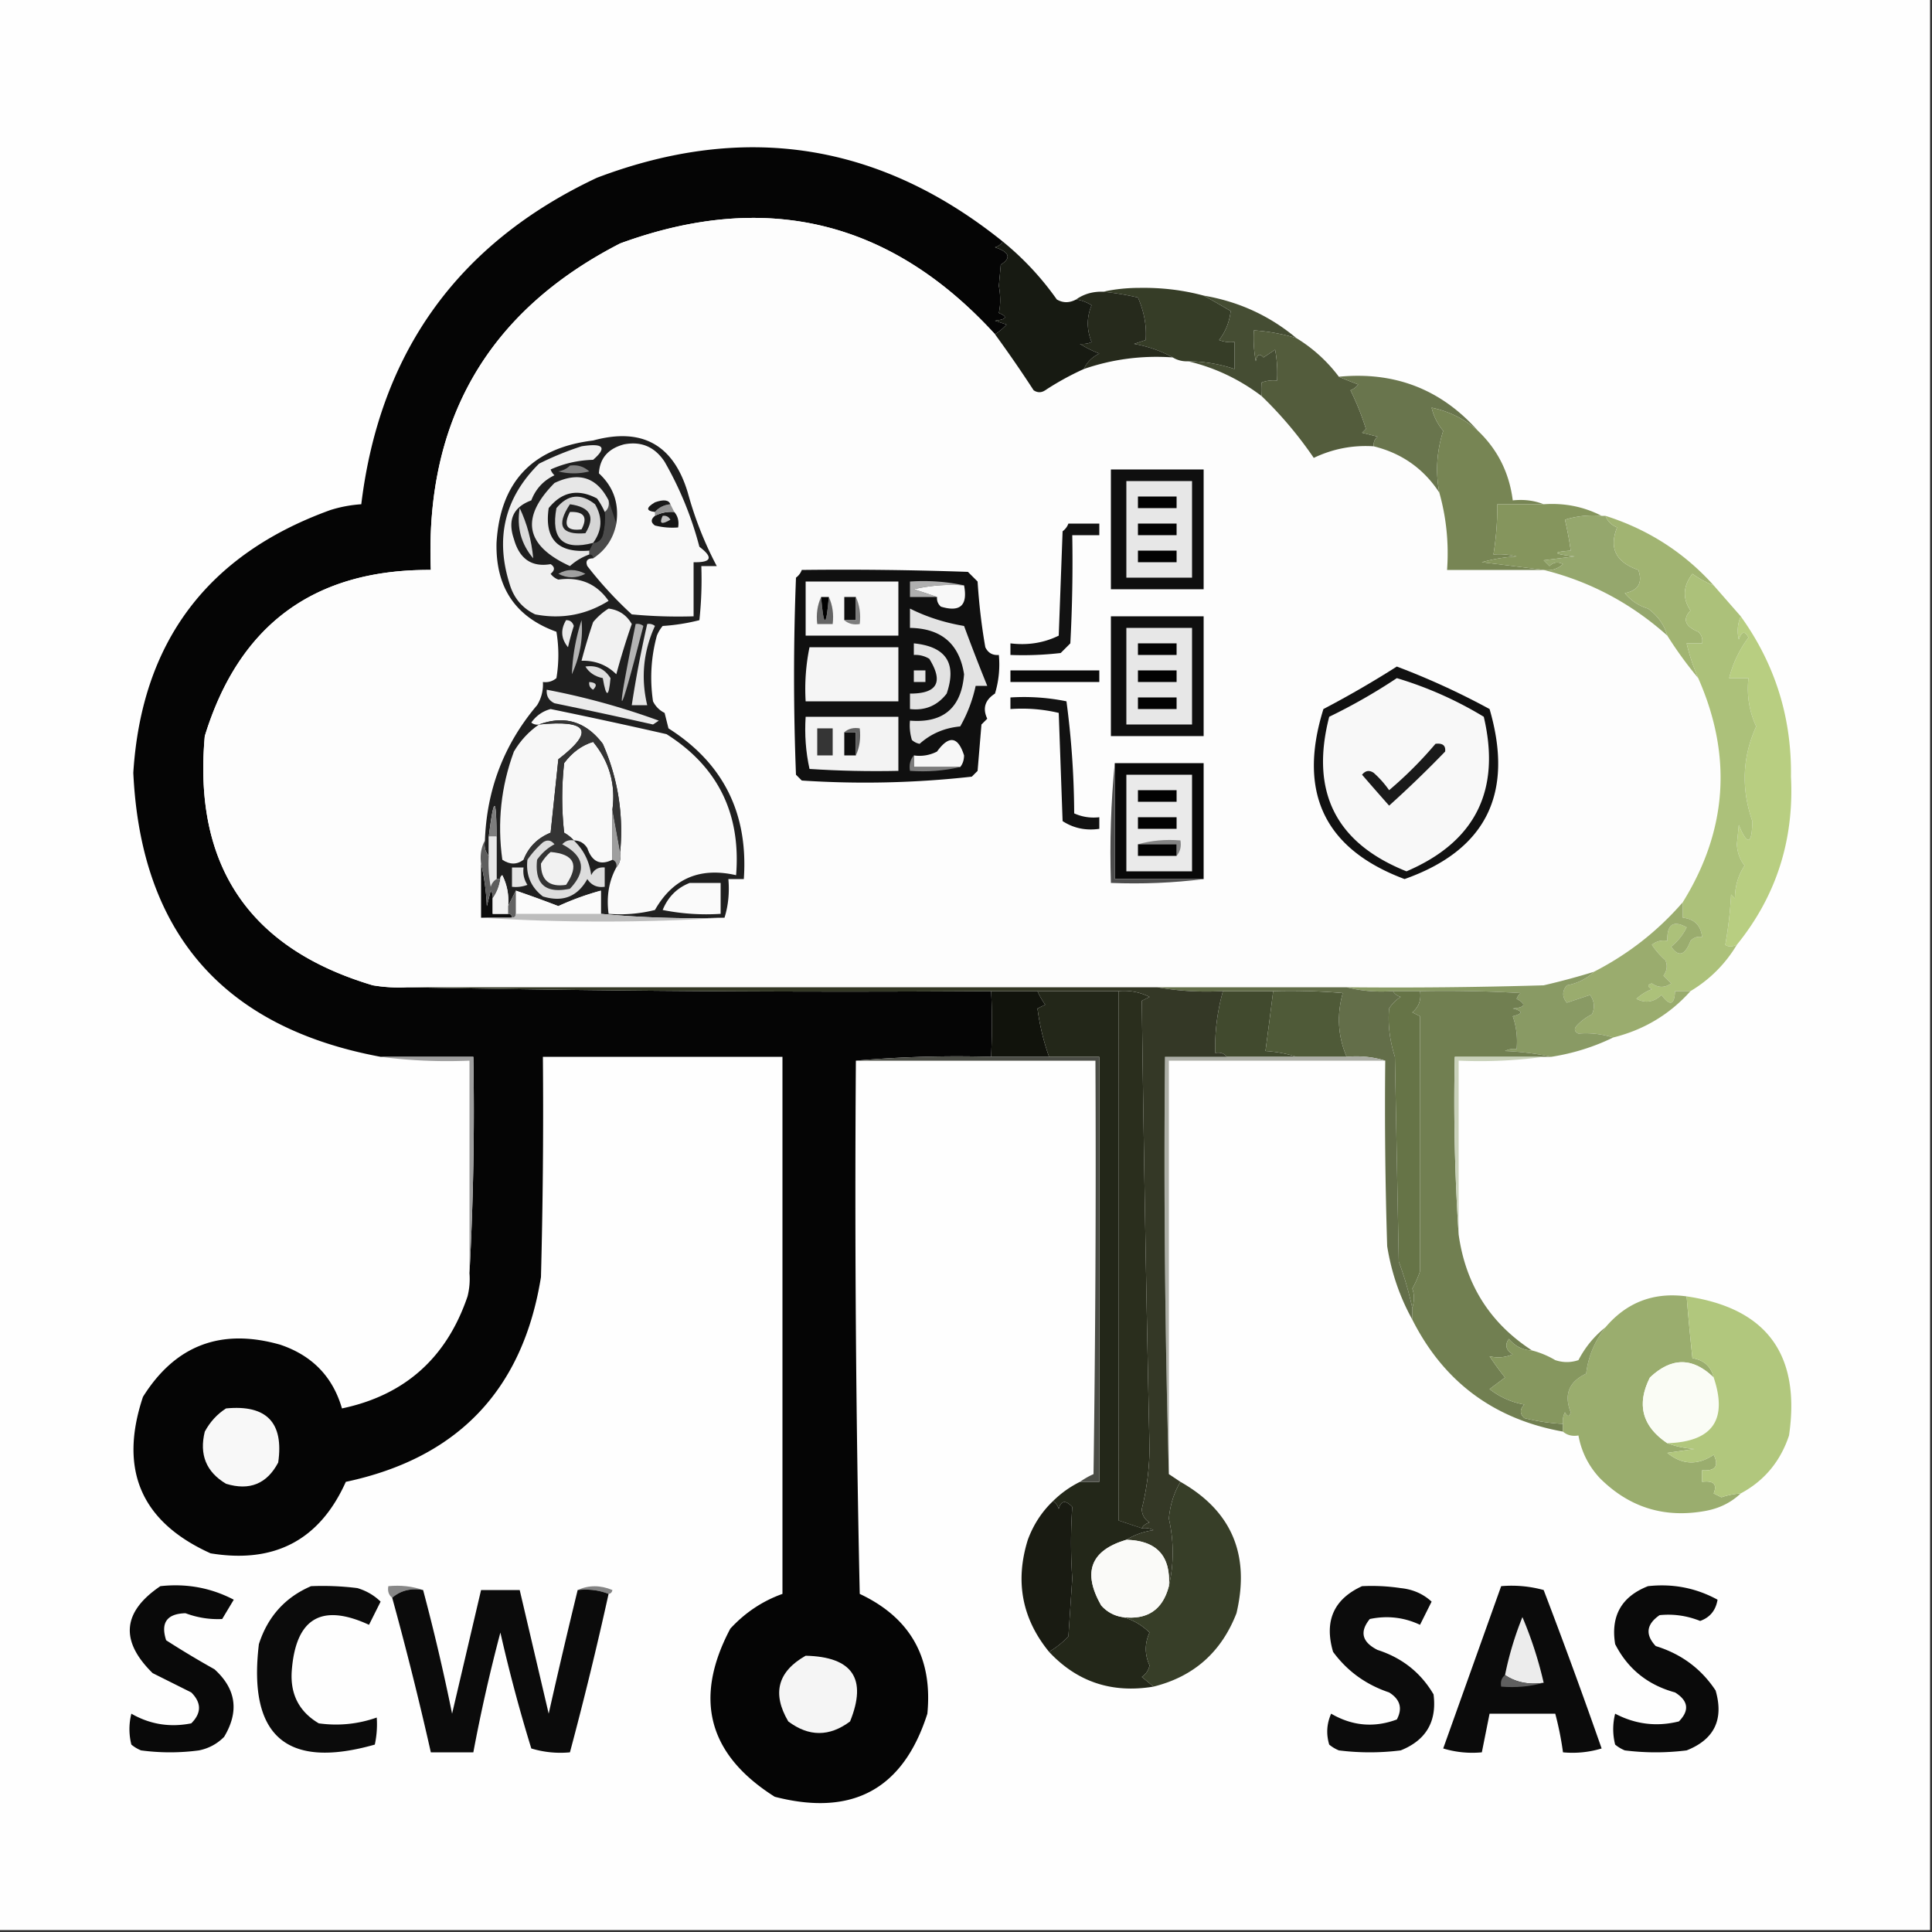<svg xmlns="http://www.w3.org/2000/svg" width="500" height="500" style="shape-rendering:geometricPrecision;text-rendering:geometricPrecision;image-rendering:optimizeQuality;fill-rule:evenodd;clip-rule:evenodd"><rect width="100%" height="100%" fill="#333333" stroke="none"/><path fill="#fefefe" d="M-.5-.5h500v500H-.5V-.5Z" style="opacity:1"/><path fill="#050505" d="M259.5 62.5c-.418.722-1.084 1.222-2 1.5 3.774 1.254 4.274 2.754 1.5 4.5l-.5 5.5c.462 2.54.462 4.873 0 7 2.378.975 2.044 1.641-1 2l3 1c-.971 1.041-1.971 1.874-3 2.5-26.944-29.471-59.278-37.305-97-23.5-34.206 17.553-50.539 45.72-49 84.5-30.143-.176-49.643 14.157-58.5 43-3.024 33.481 11.476 54.981 43.5 64.5 2.982.498 5.982.665 9 .5a5701.237 5701.237 0 0 0 151 1c.28 5.182.28 10.849 0 17-11.845-.328-23.512.005-35 1-.333 46.005 0 92.005 1 138 13.082 6.157 18.915 16.49 17.5 31-6.215 19.53-19.382 26.697-39.5 21.5-17.248-10.895-21.081-25.395-11.5-43.5 3.829-4.154 8.329-7.154 13.5-9v-139h-62c.167 19.003 0 38.003-.5 57-4.675 29.176-21.508 46.843-50.5 53-6.763 15.052-18.43 21.219-35 18.5-17.966-8.111-23.8-21.611-17.5-40.5 8.36-13.346 20.193-17.846 35.5-13.5 8.283 2.781 13.616 8.281 16 16.5 16.259-3.418 27.092-13.084 32.5-29 .495-1.973.662-3.973.5-6a784.68 784.68 0 0 0 1-56h-24c-40.714-7.58-62.047-32.08-64-73.5 2.14-33.808 19.14-56.474 51-68a34.026 34.026 0 0 1 8-1.5c4.805-39.467 25.139-67.634 61-84.5 38.269-14.506 73.269-9.006 105 16.5Z" style="opacity:1"/><path fill="#fdfdfd" d="M257.5 86.5a324.73 324.73 0 0 1 10 14.5c1 .667 2 .667 3 0a73.07 73.07 0 0 1 10-5.5c7.415-2.556 15.082-3.556 23-3 1.208.734 2.541 1.067 4 1 6.917 1.645 13.251 4.645 19 9a102.544 102.544 0 0 1 13.5 16c4.912-2.343 10.078-3.343 15.5-3 7.288 1.802 12.954 5.802 17 12 1.824 6.488 2.491 13.154 2 20h25c12.016 2.99 22.682 8.656 32 17a101.267 101.267 0 0 0 8 11c8.87 20.079 7.537 39.412-4 58-6.471 7.465-14.138 13.465-23 18a186.061 186.061 0 0 1-13 3.5c-16.997.5-33.997.667-51 .5h-243a40.913 40.913 0 0 1-9-.5c-32.024-9.519-46.524-31.019-43.5-64.5 8.857-28.843 28.357-43.176 58.5-43-1.539-38.78 14.794-66.947 49-84.5 37.722-13.805 70.056-5.971 97 23.5Z" style="opacity:1"/><path fill="#363d27" d="M285.5 75.5c2.982-.665 6.148-.998 9.5-1 5.734-.085 11.234.582 16.5 2 2.28 1.246 4.613 2.58 7 4-.333 2.845-1.333 5.345-3 7.5a8.435 8.435 0 0 0 4 .5v7a38.477 38.477 0 0 0-12-2c-1.459.067-2.792-.266-4-1-2.945-1.661-6.279-2.828-10-3.5l3-1c.278-3.632-.389-7.298-2-11a70.523 70.523 0 0 0-9-1.5Z" style="opacity:1"/><path fill="#262a1c" d="M285.5 75.5c3.022.304 6.022.804 9 1.5 1.611 3.702 2.278 7.368 2 11l-3 1c3.721.672 7.055 1.839 10 3.5-7.918-.556-15.585.444-23 3 .792-1.757 2.125-3.09 4-4a29.13 29.13 0 0 1-5-2.5c1.238.077 2.238-.09 3-.5-1.299-3.199-1.299-6.365 0-9.5a10.122 10.122 0 0 0-4-1.5c2.015-1.424 4.348-2.09 7-2Z" style="opacity:1"/><path fill="#454d33" d="M311.5 76.5c9.06 1.533 17.06 5.2 24 11a49.288 49.288 0 0 0-11-2 32.462 32.462 0 0 0 .5 8c.317-1.8.984-2.134 2-1l3-2c.497 2.646.664 5.313.5 8a8.435 8.435 0 0 0-4 .5c.098 1.285.098 2.451 0 3.5-5.749-4.355-12.083-7.355-19-9 4.13.034 8.13.701 12 2v-7a8.435 8.435 0 0 1-4-.5c1.667-2.155 2.667-4.655 3-7.5a221.663 221.663 0 0 0-7-4Z" style="opacity:1"/><path fill="#171a12" d="M259.5 62.5a74.772 74.772 0 0 1 14 15c1.595.934 3.261.934 5 0 1.422.209 2.755.709 4 1.5-1.299 3.135-1.299 6.301 0 9.5-.762.41-1.762.577-3 .5a29.13 29.13 0 0 0 5 2.5c-1.875.91-3.208 2.243-4 4a73.07 73.07 0 0 0-10 5.5c-1 .667-2 .667-3 0a324.73 324.73 0 0 0-10-14.5c1.029-.626 2.029-1.459 3-2.5l-3-1c3.044-.359 3.378-1.025 1-2 .462-2.127.462-4.46 0-7l.5-5.5c2.774-1.746 2.274-3.246-1.5-4.5.916-.278 1.582-.778 2-1.5Z" style="opacity:1"/><path fill="#535c3c" d="M335.5 87.5a39.32 39.32 0 0 1 11 10c1.542.663 3.209 1.33 5 2a4.457 4.457 0 0 1-2 1.5 68.441 68.441 0 0 1 4 10l-1 1 4 1c-.752.671-1.086 1.504-1 2.5-5.422-.343-10.588.657-15.5 3a102.544 102.544 0 0 0-13.5-16c.098-1.049.098-2.215 0-3.5a8.435 8.435 0 0 1 4-.5 32.462 32.462 0 0 0-.5-8l-3 2c-1.016-1.134-1.683-.8-2 1a32.462 32.462 0 0 1-.5-8c3.749.25 7.415.917 11 2Z" style="opacity:1"/><path fill="#69754d" d="M346.5 97.5c14.47-1.403 26.47 3.263 36 14-3.387-3.027-7.387-5.027-12-6 .514 2.198 1.514 4.198 3 6-1.689 5.319-2.022 10.652-1 16-4.046-6.198-9.712-10.198-17-12-.086-.996.248-1.829 1-2.5l-4-1 1-1a68.441 68.441 0 0 0-4-10 4.457 4.457 0 0 0 2-1.5 111.488 111.488 0 0 1-5-2Z" style="opacity:1"/><path fill="#778554" d="M382.5 111.5c5.102 4.871 8.102 10.871 9 18 2.885-.306 5.552.027 8 1h-12a77.1 77.1 0 0 1-1 13 18.453 18.453 0 0 1 6 .5 42.769 42.769 0 0 0-9 1.5c5.485.667 10.819 1.333 16 2h-25c.491-6.846-.176-13.512-2-20-1.022-5.348-.689-10.681 1-16-1.486-1.802-2.486-3.802-3-6 4.613.973 8.613 2.973 12 6Z" style="opacity:1"/><path fill="#0f0f0f" d="M287.5 121.5h24v31h-24v-31Z" style="opacity:1"/><path fill="#e7e7e7" d="M291.5 124.5h17v25h-17v-25Z" style="opacity:1"/><path fill="#020202" d="M294.5 128.5h10v3h-10v-3Z" style="opacity:1"/><path fill="#85955d" d="M399.5 130.5c5.394-.376 10.394.624 15 3-3.277-.284-6.443.049-9.5 1a82.6 82.6 0 0 1 1.5 8c-4.968.366-4.634.866 1 1.5l-8 1 1.5 1.5c1.049-1.017 2.216-1.184 3.5-.5-1.405 1.269-3.071 1.769-5 1.5a2298.005 2298.005 0 0 0-16-2 42.769 42.769 0 0 1 9-1.5 18.453 18.453 0 0 0-6-.5 77.1 77.1 0 0 0 1-13h12Z" style="opacity:1"/><path fill="#121212" d="M276.5 135.5h8v3h-7c.166 9.339 0 18.673-.5 28l-2.5 2.5a84.902 84.902 0 0 1-13 .5v-3c4.497.555 8.664-.111 12.5-2l1-27c.717-.544 1.217-1.211 1.5-2Z" style="opacity:1"/><path fill="#020202" d="M294.5 135.5h10v3h-10v-3ZM294.5 142.5h10v3h-10v-3Z" style="opacity:1"/><path fill="#95a76d" d="M414.5 133.5h1c.507 1.359 1.507 2.359 3 3-2.137 5.353-.303 9.019 5.5 11 1.163 3.327-.003 5.327-3.5 6 1.592 1.951 3.592 3.284 6 4 2.513 1.828 4.179 4.161 5 7-9.318-8.344-19.984-14.01-32-17 1.929.269 3.595-.231 5-1.5-1.284-.684-2.451-.517-3.5.5l-1.5-1.5 8-1c-5.634-.634-5.968-1.134-1-1.5a82.6 82.6 0 0 0-1.5-8c3.057-.951 6.223-1.284 9.5-1Z" style="opacity:1"/><path fill="#a1b472" d="M415.5 133.5c11.041 3.51 20.375 9.51 28 18a24.257 24.257 0 0 1-5.5-3c-2.445 3.189-2.612 6.356-.5 9.5-2.102 2.247-1.436 4.08 2 5.5.886.825 1.219 1.825 1 3h-4a52.174 52.174 0 0 0 3 9 101.267 101.267 0 0 1-8-11c-.821-2.839-2.487-5.172-5-7-2.408-.716-4.408-2.049-6-4 3.497-.673 4.663-2.673 3.5-6-5.803-1.981-7.637-5.647-5.5-11-1.493-.641-2.493-1.641-3-3Z" style="opacity:1"/><path fill="#101010" d="M207.5 147.5c14.337-.167 28.671 0 43 .5l2.5 2.5c.382 5.947 1.049 11.613 2 17 .71 1.473 1.876 2.14 3.5 2a25.879 25.879 0 0 1-1 10c-2.592 1.661-3.259 3.828-2 6.5l-1.5 1.5-1 12-1.5 1.5a248.574 248.574 0 0 1-44 1l-1.5-1.5c-.667-17-.667-34 0-51 .717-.544 1.217-1.211 1.5-2Z" style="opacity:1"/><path fill="#afafaf" d="M249.5 151.5a43.117 43.117 0 0 0-13 1c2.131.669 4.131 1.335 6 2h-7v-4c4.863-.319 9.53.014 14 1Z" style="opacity:1"/><path fill="#f7f7f7" d="M208.5 150.5h24v14h-24v-14Z" style="opacity:1"/><path fill="#f8f8f8" d="M249.5 151.5c.993 5.175-1.007 7.009-6 5.5-.752-.671-1.086-1.504-1-2.5a168.522 168.522 0 0 0-6-2 43.117 43.117 0 0 1 13-1Z" style="opacity:1"/><path fill="#0f0f0f" d="M221.5 154.5v6h-3v-6h3Z" style="opacity:1"/><path fill="#e3e3e3" d="M235.5 157.5c4.28 2.147 8.947 3.647 14 4.5a516.965 516.965 0 0 0 6 15.5h-3a36.627 36.627 0 0 1-4 10.5c-4.074.38-7.574 1.88-10.5 4.5a3.943 3.943 0 0 1-2-1 12.93 12.93 0 0 1-.5-5c8.65.685 13.317-3.315 14-12-1.217-7.876-5.883-11.876-14-12v-5Z" style="opacity:1"/><path fill="#1f1f1f" d="M187.5 237.5c-10.846.328-21.513-.006-32-1v-6a71.936 71.936 0 0 0-11 4 322.965 322.965 0 0 0-11-4l-2 4c.252-2.82-.248-5.486-1.5-8-.399.228-.565.562-.5 1h-1v-11c-.024-10.555-.69-10.555-2 0v5c-.934-1.068-1.268-2.401-1-4 .471-13.25 4.971-24.916 13.5-35a10.098 10.098 0 0 0 1.5-6c1.322.17 2.489-.163 3.5-1 .667-4 .667-8 0-12-10.589-3.804-15.756-11.471-15.5-23 .93-15.764 9.263-24.597 25-26.5 12.62-3.442 20.787 1.058 24.5 13.5 1.843 6.714 4.343 13.047 7.5 19h-4a98.432 98.432 0 0 1-.5 14 51.727 51.727 0 0 1-9.5 1.5 9.454 9.454 0 0 0-1.5 2.5c-1.517 5.58-1.851 11.247-1 17a6.547 6.547 0 0 0 3 3l1 4c14.182 8.988 20.682 21.988 19.5 39h-4c.313 3.542-.021 6.875-1 10Z" style="opacity:1"/><path fill="#f1f1f1" d="M157.5 157.5c2.668.334 4.668 1.667 6 4a190.774 190.774 0 0 0-4 13c-2.453-2.42-5.453-3.586-9-3.5a145.716 145.716 0 0 1 3-10c1.186-1.412 2.519-2.579 4-3.5Z" style="opacity:1"/><path fill="#9f9f9f" d="M144.5 148.5c2.193-1.297 4.527-1.297 7 0-2.359 1.214-4.692 1.214-7 0Z" style="opacity:1"/><path fill="#4a4a4a" d="m157.5 129.5 2 6c-.763 3.87-2.763 6.87-6 9 0-.667-.333-1-1-1v-1l1-2c1.25-.077 2.083-.744 2.5-2 .495-1.973.662-3.973.5-6 .904-.709 1.237-1.709 1-3Z" style="opacity:1"/><path fill="#f0f0f0" d="M150.5 115.5c5.693-.884 6.693.282 3 3.5-3.87.105-7.537.938-11 2.5a3.647 3.647 0 0 0 1 1.5c-2.863 1.364-4.863 3.53-6 6.5-4.682 1.737-6.182 5.07-4.5 10 1.443 5.163 4.61 7.33 9.5 6.5 1.141.741 1.141 1.575 0 2.5a4.457 4.457 0 0 0 2 1.5c5.581-.765 9.915 1.068 13 5.5-5.83 3.64-12.163 4.807-19 3.5-3.228-1.563-5.395-4.063-6.5-7.5-3.944-12.138-1.444-22.638 7.5-31.5a78.147 78.147 0 0 1 11-4.5Z" style="opacity:1"/><path fill="#dadada" d="M134.5 131.5c1.894 3.987 3.06 8.32 3.5 13-3.147-3.706-4.313-8.039-3.5-13Z" style="opacity:1"/><path fill="#191919" d="M156.5 132.5a18.453 18.453 0 0 1-.5 6c-.417 1.256-1.25 1.923-2.5 2l-1 2c-8.156.679-11.656-2.988-10.5-11 3.42-4.253 7.587-5.087 12.5-2.5a18.473 18.473 0 0 1 2 3.5Z" style="opacity:1"/><path fill="#d5d5d5" d="M153.5 140.5c-7.798 2.037-10.965-.963-9.5-9 2.971-3.592 6.304-3.925 10-1 2.009 3.45 1.842 6.783-.5 10Z" style="opacity:1"/><path fill="#212121" d="M147.5 130.5c5.305.741 6.639 3.241 4 7.5-6.298.495-7.632-2.005-4-7.5Z" style="opacity:1"/><path fill="#e9e9e9" d="M147.5 132.5c3.661-.15 4.661 1.35 3 4.5-3.793.487-4.793-1.013-3-4.5Z" style="opacity:1"/><path fill="#e7e7e7" d="M157.5 129.5c.237 1.291-.096 2.291-1 3a18.473 18.473 0 0 0-2-3.5c-4.913-2.587-9.08-1.753-12.5 2.5-1.156 8.012 2.344 11.679 10.5 11v1c-1.844.66-3.51 1.66-5 3-11.591-5.307-12.924-12.474-4-21.5 6.29-3.002 10.957-1.502 14 4.5Z" style="opacity:1"/><path fill="#828282" d="M147.5 120.5c1.929-.269 3.595.231 5 1.5a16.242 16.242 0 0 1-8 0c1.237-.232 2.237-.732 3-1.5Z" style="opacity:1"/><path fill="#f9f9f9" d="M153.5 144.5c3.237-2.13 5.237-5.13 6-9 .773-5.184-.727-9.517-4.5-13 .224-3.909 2.391-6.409 6.5-7.5 4.452-.86 7.952.64 10.5 4.5a89.514 89.514 0 0 1 9 22c3.654 2.771 3.154 4.105-1.5 4v14a128.507 128.507 0 0 1-16-.5 101.553 101.553 0 0 1-11.5-12.5c-.528-1.316-.028-1.983 1.5-2Z" style="opacity:1"/><path fill="#171717" d="M174.5 132.5c.934 1.068 1.268 2.401 1 4a18.453 18.453 0 0 1-6-.5c-1.098-.77-1.098-1.603 0-2.5 1.542-.801 3.208-1.134 5-1Z" style="opacity:1"/><path fill="silver" d="M171.5 133.5c.876-.131 1.543.202 2 1-2.308 1.373-2.975 1.04-2-1Z" style="opacity:1"/><path fill="#929292" d="m173.5 130.5 1 2c-1.792-.134-3.458.199-5 1v-1c1.014-1.174 2.347-1.84 4-2Z" style="opacity:1"/><path fill="#191919" d="M173.5 130.5c-1.653.16-2.986.826-4 2-2.342-.275-2.342-1.108 0-2.5 2.243-.797 3.577-.63 4 .5Z" style="opacity:1"/><path fill="#0f0f0f" d="M287.5 159.5h24v31h-24v-31Z" style="opacity:1"/><path fill="#656565" d="M212.5 154.5c.667 8 1.333 8 2 0 .968 2.107 1.302 4.441 1 7h-4c-.302-2.559.032-4.893 1-7Z" style="opacity:1"/><path d="M212.5 154.5h2c-.667 8-1.333 8-2 0Z" style="opacity:1"/><path fill="#7d7d7d" d="M221.5 154.5c.968 2.107 1.302 4.441 1 7-1.599.268-2.932-.066-4-1h3v-6Z" style="opacity:1"/><path fill="#eaeaea" d="M146.5 160.5c.997-.03 1.664.47 2 1.5a66.87 66.87 0 0 0-1.5 5.5c-1.807-2.206-1.974-4.539-.5-7Z" style="opacity:1"/><path fill="#e7e7e7" d="M291.5 162.5h17v25h-17v-25Z" style="opacity:1"/><path fill="#e2e2e2" d="M236.5 166.5c8.348.833 11.181 5.167 8.5 13-2.408 3.12-5.574 4.453-9.5 4v-4c7.064.025 8.731-2.975 5-9a6.846 6.846 0 0 0-4-1v-3Z" style="opacity:1"/><path fill="#020202" d="M294.5 166.5h10v3h-10v-3Z" style="opacity:1"/><path fill="#b4b4b4" d="M150.5 160.5c.441 4.654-.392 9.321-2.5 14a51.814 51.814 0 0 1 2.5-14Z" style="opacity:1"/><path fill="#f5f5f5" d="M209.5 167.5h23v14h-24a53.805 53.805 0 0 1 1-14Z" style="opacity:1"/><path fill="#e6e6e6" d="M167.5 161.5a2.428 2.428 0 0 1 2 .5c-3.009 6.59-3.676 13.423-2 20.5h-4a290.78 290.78 0 0 1 4-21Z" style="opacity:1"/><path fill="#b3b3b3" d="M164.5 161.5a2.428 2.428 0 0 1 2 .5c-6.694 26.031-7.361 25.864-2-.5Z" style="opacity:1"/><path fill="#e2e2e2" d="M236.5 173.5h3v3h-3v-3Z" style="opacity:1"/><path fill="#090909" d="M261.5 173.5h23v3h-23v-3Z" style="opacity:1"/><path fill="#020202" d="M294.5 173.5h10v3h-10v-3Z" style="opacity:1"/><path fill="#111" d="M361.5 172.5a192.719 192.719 0 0 1 24 11c6.39 21.888-.943 36.555-22 44-20.724-7.746-27.724-22.413-21-44a260.39 260.39 0 0 0 19-11Z" style="opacity:1"/><path fill="#ddd" d="M151.5 172.5c2.825-.419 4.991.581 6.5 3-.46 5.12-1.126 5.12-2 0-2.026-.415-3.526-1.415-4.5-3Z" style="opacity:1"/><path fill="#f8f8f8" d="M361.5 175.5a96.985 96.985 0 0 1 22.5 10c4.478 19.045-2.189 32.378-20 40-18.322-7.31-24.989-20.644-20-40a147.88 147.88 0 0 0 17.5-10Z" style="opacity:1"/><path fill="#dadada" d="M152.5 176.5c1.837.139 2.17.806 1 2-.798-.457-1.131-1.124-1-2Z" style="opacity:1"/><path fill="#ebebeb" d="M141.5 178.5a186.475 186.475 0 0 1 29 8l-1.5 1a1403.556 1403.556 0 0 0-25.5-5.5c-1.473-.71-2.14-1.876-2-3.5Z" style="opacity:1"/><path fill="#020202" d="M294.5 180.5h10v3h-10v-3Z" style="opacity:1"/><path fill="#121212" d="M261.5 180.5c4.93-.303 9.763.031 14.5 1a227.057 227.057 0 0 1 2 29c2.041.923 4.208 1.256 6.5 1v3c-3.507.506-6.674-.16-9.5-2l-1-28c-4.066-.964-8.233-1.297-12.5-1v-3Z" style="opacity:1"/><path fill="#fafafa" d="M159.5 224.5c.934-1.068 1.268-2.401 1-4 .898-9.783-.602-19.116-4.5-28-4.375-5.77-9.875-7.437-16.5-5a2.428 2.428 0 0 1-2-.5c1.277-1.786 2.944-2.952 5-3.5a1428.568 1428.568 0 0 1 30 6.5c13.285 8.405 19.285 20.572 18 36.5-9.354-2.15-16.354.85-21 9a36.875 36.875 0 0 1-12 1c-.589-4.471.077-8.471 2-12Z" style="opacity:1"/><path fill="#f3f3f3" d="M208.5 185.5h24v14c-7.674.166-15.341 0-23-.5-.967-4.401-1.3-8.901-1-13.5Z" style="opacity:1"/><path fill="#f7f7f7" d="M139.5 187.5c12.786-1.252 14.452 1.748 5 9l-2 19c-3.377 1.377-5.711 3.71-7 7-1.723 1.307-3.557 1.307-5.5 0-1.338-9.629-.338-18.962 3-28 1.694-2.858 3.861-5.191 6.5-7Z" style="opacity:1"/><path fill="#b8ce81" d="M450.5 159.5c8.883 12.351 13.216 26.184 13 41.5.831 16.451-3.836 30.951-14 43.5-1.267.587-2.267.587-3 0a102.63 102.63 0 0 0 1.5-13l1 1c.011-3.159.845-5.993 2.5-8.5-1.22-1.525-1.887-3.359-2-5.5l.5-5c2.251 5.441 3.418 5.107 3.5-1-2.921-8.404-2.587-16.57 1-24.5-1.812-3.922-2.479-8.089-2-12.5h-5c.953-3.802 2.62-7.302 5-10.5-.924-1.811-1.757-1.645-2.5.5-.49-2.045-.323-4.045.5-6Z" style="opacity:1"/><path fill="#0e0e0e" d="M218.5 189.5h3v6h-3v-6Z" style="opacity:1"/><path fill="#616161" d="M218.5 189.5c1.068-.934 2.401-1.268 4-1 .302 2.559-.032 4.893-1 7v-6h-3Z" style="opacity:1"/><path fill="#f9f9f9" d="M158.5 209.5v13c-3.129 1.544-5.295.544-6.5-3-.816-1.323-1.983-1.989-3.5-2-.672-.767-1.505-1.434-2.5-2-.667-6-.667-12 0-18 2.064-2.774 4.564-4.607 7.5-5.5 4.189 5.073 5.856 10.906 5 17.5Z" style="opacity:1"/><path fill="#353535" d="M211.5 188.5h4v7h-4v-7Z" style="opacity:1"/><path fill="#f7f7f7" d="M248.5 198.5h-12v-3a9.86 9.86 0 0 0 6-1c3.096-4.273 5.429-3.94 7 1-.02 1.226-.353 2.226-1 3Z" style="opacity:1"/><path fill="#1a1a1a" d="M371.5 192.5c1.855-.228 2.688.439 2.5 2a286.37 286.37 0 0 1-14.5 14 983.77 983.77 0 0 1-7-8c.865-1.083 1.865-1.249 3-.5a25.513 25.513 0 0 1 4 4.5 102.101 102.101 0 0 0 12-12Z" style="opacity:1"/><path fill="#090909" d="M288.5 197.5h23v30h-23v-30Z" style="opacity:1"/><path fill="#7d7d7d" d="M236.5 195.5v3h12c-4.134.985-8.468 1.318-13 1-.268-1.599.066-2.932 1-4Z" style="opacity:1"/><path fill="#eaeaea" d="M291.5 200.5h17v25h-17v-25Z" style="opacity:1"/><path fill="#4d4d4d" d="M288.5 197.5v30h23c-7.816.992-15.816 1.326-24 1-.328-10.514.006-20.847 1-31Z" style="opacity:1"/><path fill="#020202" d="M294.5 204.5h10v3h-10v-3Z" style="opacity:1"/><path fill="#7d7d7d" d="M128.5 216.5h-2c1.31-10.555 1.976-10.555 2 0Z" style="opacity:1"/><path fill="#020202" d="M294.5 211.5h10v3h-10v-3Z" style="opacity:1"/><path fill="#9e9e9e" d="m158.5 209.5 2 11c.268 1.599-.066 2.932-1 4 .172-.992-.162-1.658-1-2v-13Z" style="opacity:1"/><path fill="#343434" d="M139.5 187.5c6.625-2.437 12.125-.77 16.5 5 3.898 8.884 5.398 18.217 4.5 28l-2-11c.856-6.594-.811-12.427-5-17.5-2.936.893-5.436 2.726-7.5 5.5-.667 6-.667 12 0 18 .995.566 1.828 1.233 2.5 2-1.175-.219-2.175.114-3 1 5.717 3.024 6.384 6.858 2 11.5-6.334 1.329-9.168-1.171-8.5-7.5a13.015 13.015 0 0 1 4.5-4c-.865-1.083-1.865-1.249-3-.5-1.57 1.397-2.904 2.897-4 4.5h-1c1.289-3.29 3.623-5.623 7-7l2-19c9.452-7.252 7.786-10.252-5-9Z" style="opacity:1"/><path fill="#838383" d="M294.5 218.5c3.462-.982 7.129-1.315 11-1 .268 1.599-.066 2.932-1 4v-3h-10Z" style="opacity:1"/><path fill="#030303" d="M294.5 218.5h10v3h-10v-3Z" style="opacity:1"/><path fill="#e7e7e7" d="M126.5 216.5h2v11c-.722.418-1.222 1.084-1.5 2a32.462 32.462 0 0 1-.5-8v-5Z" style="opacity:1"/><path fill="#0b0b0b" d="M124.5 223.5c.823 3.477 1.323 7.144 1.5 11l1-4c.464.594.631 1.261.5 2v4h4c.667 0 1 .333 1 1h-8v-14Z" style="opacity:1"/><path fill="#e5e5e5" d="M132.5 224.5h3c-.214 1.644.12 3.144 1 4.5a8.43 8.43 0 0 1-4 .5v-5Z" style="opacity:1"/><path fill="#acc17a" d="m443.5 151.5 7 8c-.823 1.955-.99 3.955-.5 6 .743-2.145 1.576-2.311 2.5-.5-2.38 3.198-4.047 6.698-5 10.5h5c-.479 4.411.188 8.578 2 12.5-3.587 7.93-3.921 16.096-1 24.5-.082 6.107-1.249 6.441-3.5 1l-.5 5c.113 2.141.78 3.975 2 5.5-1.655 2.507-2.489 5.341-2.5 8.5l-1-1a102.63 102.63 0 0 1-1.5 13c.733.587 1.733.587 3 0-3 5-7 9-12 12h-4c-.149 3.623-1.316 3.957-3.5 1-1.997 1.879-4.164 2.212-6.5 1a12.403 12.403 0 0 1 4-2.5c-1.196-.654-1.196-1.154 0-1.5 1.698 1.181 3.365 1.181 5 0l-2-2c.928-1.268 1.095-2.601.5-4a19.887 19.887 0 0 1-3.5-4c1.189-.929 2.522-1.262 4-1-.118-4.258 1.549-5.425 5-3.5a14.506 14.506 0 0 1-4 5c1.914 2.777 3.58 2.277 5-1.5.825-.886 1.825-1.219 3-1-.333-3-2-4.667-5-5v-4c11.537-18.588 12.87-37.921 4-58a52.174 52.174 0 0 1-3-9h4c.219-1.175-.114-2.175-1-3-3.436-1.42-4.102-3.253-2-5.5-2.112-3.144-1.945-6.311.5-9.5a24.257 24.257 0 0 0 5.5 3Z" style="opacity:1"/><path fill="#5e5e5e" d="M125.5 217.5c-.268 1.599.066 2.932 1 4a32.462 32.462 0 0 0 .5 8c.278-.916.778-1.582 1.5-2h1c-.296 1.903-.963 3.57-2 5a2.428 2.428 0 0 0-.5-2l-1 4c-.177-3.856-.677-7.523-1.5-11-.295-2.235.039-4.235 1-6Z" style="opacity:1"/><path fill="#f3f3f3" d="M131.5 234.5v2h-4v-4c1.037-1.43 1.704-3.097 2-5-.065-.438.101-.772.5-1 1.252 2.514 1.752 5.18 1.5 8Z" style="opacity:1"/><path fill="#fafafa" d="M178.5 228.5h8v8a57.15 57.15 0 0 1-15-1c1.383-3.384 3.717-5.717 7-7Z" style="opacity:1"/><path fill="#fbfbfb" d="M133.5 230.5a322.965 322.965 0 0 1 11 4 71.936 71.936 0 0 1 11-4v6h-22v-6Z" style="opacity:1"/><path fill="#ddd" d="M148.5 217.5c2.546 2.425 4.046 5.425 4.5 9 .71-1.473 1.876-2.14 3.5-2v5c-1.951.273-3.451-.393-4.5-2-2.541 4.569-6.375 6.069-11.5 4.5-3.12-2.408-4.453-5.574-4-9.5 1.096-1.603 2.43-3.103 4-4.5 1.135-.749 2.135-.583 3 .5a13.015 13.015 0 0 0-4.5 4c-.668 6.329 2.166 8.829 8.5 7.5 4.384-4.642 3.717-8.476-2-11.5.825-.886 1.825-1.219 3-1Z" style="opacity:1"/><path fill="#f1f1f1" d="M142.5 220.5c6.143.526 7.476 3.36 4 8.5-4.35.645-6.517-1.188-6.5-5.5.698-1.191 1.531-2.191 2.5-3Z" style="opacity:1"/><path fill="#626262" d="M133.5 230.5v6c0 .667-.333 1-1 1 0-.667-.333-1-1-1v-2l2-4Z" style="opacity:1"/><path fill="#bdbdbd" d="M133.5 236.5h22c10.487.994 21.154 1.328 32 1-21 1.333-42 1.333-63 0h8c.667 0 1-.333 1-1Z" style="opacity:1"/><path fill="#9aac6e" d="M435.5 233.5v4c3 .333 4.667 2 5 5-1.175-.219-2.175.114-3 1-1.42 3.777-3.086 4.277-5 1.5a14.506 14.506 0 0 0 4-5c-3.451-1.925-5.118-.758-5 3.5-1.478-.262-2.811.071-4 1a19.887 19.887 0 0 0 3.5 4c.595 1.399.428 2.732-.5 4l2 2c-1.635 1.181-3.302 1.181-5 0-1.196.346-1.196.846 0 1.5a12.403 12.403 0 0 0-4 2.5c2.336 1.212 4.503.879 6.5-1 2.184 2.957 3.351 2.623 3.5-1h4c-5.378 6.023-12.044 10.023-20 12-3.105-.928-6.105-1.261-9-1-1.021-.502-1.188-1.168-.5-2a13.92 13.92 0 0 1 4-3c.798-1.759.631-3.426-.5-5l-6 2c-1.247-1.506-1.247-3.006 0-4.5 2.781-.522 5.115-1.689 7-3.5 8.862-4.535 16.529-10.535 23-18Z" style="opacity:1"/><path fill="#899a64" d="M412.5 251.5c-1.885 1.811-4.219 2.978-7 3.5-1.247 1.494-1.247 2.994 0 4.5l6-2c1.131 1.574 1.298 3.241.5 5a13.92 13.92 0 0 0-4 3c-.688.832-.521 1.498.5 2 2.895-.261 5.895.072 9 1-4.987 2.438-10.321 4.105-16 5-3.812-.824-7.812-1.324-12-1.5a4.934 4.934 0 0 1 3-.5c.277-2.948-.056-5.781-1-8.5 2.667-.667 2.667-1.333 0-2 3.242-.283 3.576-1.117 1-2.5a3.647 3.647 0 0 1 1-1.5c-8.66-.5-17.327-.666-26-.5h-7c-4.202.317-8.202-.017-12-1 17.003.167 34.003 0 51-.5a186.061 186.061 0 0 0 13-3.5Z" style="opacity:1"/><path fill="#11130c" d="M256.5 256.5h12a18.473 18.473 0 0 0 2 3.5l-2 1a59.972 59.972 0 0 0 3 12.5h-15c.28-6.151.28-11.818 0-17Z" style="opacity:1"/><path fill="#2a2e1d" d="M289.5 256.5c2.82-.252 5.486.248 8 1.5l-2 1c.488 38.141 1.154 76.808 2 116a67.721 67.721 0 0 1-2 15.5c.029 1.529.696 2.696 2 3.5-.916.278-1.582.778-2 1.5l-6-2c.039-46.238.039-91.905 0-137Z" style="opacity:1"/><path fill="#414a2e" d="M316.5 256.5h13c-.643 5.169-1.31 10.335-2 15.5 2.865.183 5.531.683 8 1.5h-18c-.709-.904-1.709-1.237-3-1a53.78 53.78 0 0 1 2-16Z" style="opacity:1"/><path fill="#667447" d="M360.5 256.5h7c.359 2.266-.308 4.099-2 5.5l2 1c-.051 21.992-.051 43.992 0 66a27.07 27.07 0 0 1-2 4.5c.552 1.503.552 3.169 0 5a86.223 86.223 0 0 0-3.5-12l-1-53c-1.355-4.248-1.855-8.414-1.5-12.5a9.568 9.568 0 0 1 3-3c-.916-.278-1.582-.778-2-1.5Z" style="opacity:1"/><path fill="#717f51" d="M367.5 256.5c8.673-.166 17.34 0 26 .5a3.647 3.647 0 0 0-1 1.5c2.576 1.383 2.242 2.217-1 2.5 2.667.667 2.667 1.333 0 2 .944 2.719 1.277 5.552 1 8.5a4.934 4.934 0 0 0-3 .5c4.188.176 8.188.676 12 1.5h-25a529.493 529.493 0 0 0 1 46c1.804 12.957 8.137 22.957 19 30-2.429-.085-4.429-1.085-6-3-1.122 1.544-.789 2.877 1 4-1.973.831-3.973.998-6 .5a78.453 78.453 0 0 0 4 5.5l-4 3c2.657 2.068 5.657 3.401 9 4-1.211 1.22-1.211 2.387 0 3.5a52.016 52.016 0 0 0 10 1.5v2c-17.872-3.217-30.872-12.883-39-29v-3c.552-1.831.552-3.497 0-5a27.07 27.07 0 0 0 2-4.5c-.051-22.008-.051-44.008 0-66l-2-1c1.692-1.401 2.359-3.234 2-5.5Z" style="opacity:1"/><path fill="#4f5a38" d="M329.5 256.5c6.009-.166 12.009.001 18 .5-1.58 5.697-1.247 11.197 1 16.5h-13c-2.469-.817-5.135-1.317-8-1.5.69-5.165 1.357-10.331 2-15.5Z" style="opacity:1"/><path fill="#232719" d="M268.5 256.5h21c.039 45.095.039 90.762 0 137l6 2a4.934 4.934 0 0 1 3 .5c-2.604.39-4.938 1.224-7 2.5-9.251 2.739-11.417 8.406-6.5 17 1.488 1.66 3.321 2.66 5.5 3 2.61.657 4.943 1.991 7 4-1.283 2.818-1.283 5.652 0 8.5-.259 1.261-.926 2.261-2 3a81.316 81.316 0 0 1 3 2.5c-10.745 1.775-19.745-1.225-27-9a23.72 23.72 0 0 0 5-4l1-15a136.281 136.281 0 0 1 0-18.5c-1.73-1.852-2.896-1.686-3.5.5-.278-.916-.778-1.582-1.5-2a26.707 26.707 0 0 1 7-5h5v-110h-13a59.972 59.972 0 0 1-3-12.5l2-1a18.473 18.473 0 0 1-2-3.5Z" style="opacity:1"/><path fill="#636e49" d="M299.5 255.5h49c3.798.983 7.798 1.317 12 1 .418.722 1.084 1.222 2 1.5a9.568 9.568 0 0 0-3 3c-.355 4.086.145 8.252 1.5 12.5l1 53a86.223 86.223 0 0 1 3.5 12v3c-3.247-5.857-5.414-12.19-6.5-19-.5-15.997-.667-31.997-.5-48-3.125-.979-6.458-1.313-10-1-2.247-5.303-2.58-10.803-1-16.5a162.597 162.597 0 0 0-18-.5h-13c-5.858.322-11.525-.011-17-1Z" style="opacity:1"/><path fill="#9e9e9e" d="M98.5 273.5h24a784.68 784.68 0 0 1-1 56v-55c-7.852.325-15.518-.008-23-1Z" style="opacity:1"/><path fill="#acaea6" d="M317.5 273.5h31c3.542-.313 6.875.021 10 1h-56v107a2916.974 2916.974 0 0 1-1-108h16Z" style="opacity:1"/><path fill="#343826" d="M105.5 255.5h194c5.475.989 11.142 1.322 17 1a53.78 53.78 0 0 0-2 16c1.291-.237 2.291.096 3 1h-16c-.332 36.171.002 72.171 1 108l3 2c-1.667 2.761-2.667 5.928-3 9.5 1.325 5.932 1.325 11.766 0 17.5.533-7.802-3.133-11.802-11-12 2.062-1.276 4.396-2.11 7-2.5a4.934 4.934 0 0 0-3-.5c.418-.722 1.084-1.222 2-1.5-1.304-.804-1.971-1.971-2-3.5a67.721 67.721 0 0 0 2-15.5c-.846-39.192-1.512-77.859-2-116l2-1c-2.514-1.252-5.18-1.752-8-1.5h-33a5701.237 5701.237 0 0 1-151-1Z" style="opacity:1"/><path fill="#c9d1ba" d="M399.5 273.5c-7.148.992-14.481 1.325-22 1v45a529.493 529.493 0 0 1-1-46h23Z" style="opacity:1"/><path fill="#4b4d46" d="M221.5 274.5c11.488-.995 23.155-1.328 35-1h28v110h-5a19.602 19.602 0 0 1 3.5-2c.5-35.665.667-71.332.5-107h-62Z" style="opacity:1"/><path fill="#9aad6e" d="M436.5 335.5c.433 5.333.933 10.666 1.5 16 2.978.481 4.811 2.147 5.5 5-5.426-5.281-10.926-5.281-16.5 0-3.513 6.964-2.013 12.631 4.5 17 2.131.814 4.464 1.314 7 1.5l-7 1c3.839 3.12 7.839 3.287 12 .5 1.432 2.919.432 4.252-3 4v3c2.962-.383 3.962.617 3 3l2 1a20.222 20.222 0 0 1 5-1c-2.465 2.337-5.465 3.837-9 4.5-10.686 1.993-19.853-.84-27.5-8.5-2.904-3.142-4.738-6.809-5.5-11-1.599.268-2.932-.066-4-1v-2a4.934 4.934 0 0 1 .5-3c.654 1.196 1.154 1.196 1.5 0-1.807-4.579-.473-7.912 4-10 .505-4.36 2.172-8.36 5-12 5.501-6.479 12.501-9.145 21-8Z" style="opacity:1"/><path fill="#fafcf5" d="M443.5 356.5c3.678 10.96-.322 16.627-12 17-6.513-4.369-8.013-10.036-4.5-17 5.574-5.281 11.074-5.281 16.5 0Z" style="opacity:1"/><path fill="#86975f" d="M415.5 343.5c-2.828 3.64-4.495 7.64-5 12-4.473 2.088-5.807 5.421-4 10-.346 1.196-.846 1.196-1.5 0a4.934 4.934 0 0 0-.5 3 52.016 52.016 0 0 1-10-1.5c-1.211-1.113-1.211-2.28 0-3.5-3.343-.599-6.343-1.932-9-4l4-3a78.453 78.453 0 0 1-4-5.5c2.027.498 4.027.331 6-.5-1.789-1.123-2.122-2.456-1-4 1.571 1.915 3.571 2.915 6 3a23.423 23.423 0 0 1 6 2.5c2 .667 4 .667 6 0 1.755-3.364 4.088-6.198 7-8.5Z" style="opacity:1"/><path fill="#f8f8f8" d="M58.5 364.5c10.488-1.013 14.988 3.654 13.5 14-2.919 5.525-7.419 7.358-13.5 5.5-5.135-3.055-6.968-7.555-5.5-13.5 1.36-2.523 3.193-4.523 5.5-6Z" style="opacity:1"/><path fill="#b1c77d" d="M436.5 335.5c20.707 3.035 29.541 15.035 26.5 36-2.235 6.724-6.401 11.724-12.5 15-1.699.12-3.365.454-5 1l-2-1c.962-2.383-.038-3.383-3-3v-3c3.432.252 4.432-1.081 3-4-4.161 2.787-8.161 2.62-12-.5l7-1c-2.536-.186-4.869-.686-7-1.5 11.678-.373 15.678-6.04 12-17-.689-2.853-2.522-4.519-5.5-5a645.706 645.706 0 0 1-1.5-16Z" style="opacity:1"/><path fill="#191b12" d="M272.5 388.5c.722.418 1.222 1.084 1.5 2 .604-2.186 1.77-2.352 3.5-.5a136.281 136.281 0 0 0 0 18.5l-1 15a23.72 23.72 0 0 1-5 4c-7.016-8.583-8.849-18.249-5.5-29 1.444-3.911 3.611-7.244 6.5-10Z" style="opacity:1"/><path fill="#373e28" d="M305.5 383.5c13.239 7.502 18.073 18.835 14.5 34-3.921 10.092-11.088 16.425-21.5 19a81.316 81.316 0 0 0-3-2.5c1.074-.739 1.741-1.739 2-3-1.283-2.848-1.283-5.682 0-8.5-2.057-2.009-4.39-3.343-7-4 6.396.809 10.396-1.858 12-8 1.325-5.734 1.325-11.568 0-17.5.333-3.572 1.333-6.739 3-9.5Z" style="opacity:1"/><path fill="#fafaf8" d="M291.5 398.5c7.867.198 11.533 4.198 11 12-1.604 6.142-5.604 8.809-12 8-2.179-.34-4.012-1.34-5.5-3-4.917-8.594-2.751-14.261 6.5-17Z" style="opacity:1"/><path fill="#090909" d="M41.5 410.5c6.757-.749 13.09.418 19 3.5l-3 5c-3.22.157-6.386-.343-9.5-1.5-4.804.133-6.47 2.467-5 7a235.117 235.117 0 0 0 12.5 7.5c5.616 5.086 6.45 10.919 2.5 17.5-1.8 1.817-3.966 2.984-6.5 3.5-5 .667-10 .667-15 0a9.457 9.457 0 0 1-2.5-1.5 16.25 16.25 0 0 1 0-8c4.817 2.767 9.984 3.601 15.5 2.5 2.667-2.667 2.667-5.333 0-8l-10-5c-8.497-8.344-7.83-15.844 2-22.5Z" style="opacity:1"/><path fill="#0b0b0b" d="M80.5 410.5a72.368 72.368 0 0 1 12 .5c2.347.712 4.347 1.879 6 3.5-1.002 2.01-2.002 4.01-3 6-12.333-5.688-19-1.688-20 12-.4 5.999 1.934 10.499 7 13.5 5.129.708 10.129.208 15-1.5a24.939 24.939 0 0 1-.5 7c-22.855 6.489-32.855-2.178-30-26 2.29-7.117 6.79-12.117 13.5-15Z" style="opacity:1"/><path fill="#878787" d="M109.5 411.5c-3.198-.536-5.865.131-8 2-.904-.709-1.237-1.709-1-3 3.213-.31 6.213.023 9 1Z" style="opacity:1"/><path fill="#848484" d="M149.5 411.5c2.855-1.303 5.855-1.303 9 0-.124.607-.457.94-1 1-2.448-.973-5.115-1.306-8-1Z" style="opacity:1"/><path fill="#0c0c0c" d="M352.5 410.5c3.35-.165 6.683.002 10 .5 3.136.315 5.803 1.482 8 3.5-1.002 2.01-2.002 4.01-3 6-4.136-1.947-8.47-2.447-13-1.5-2.687 3.303-2.021 5.969 2 8 6.373 2.054 11.206 5.888 14.5 11.5.9 7.035-1.934 11.869-8.5 14.5a64.218 64.218 0 0 1-16 0 9.454 9.454 0 0 1-2.5-1.5c-.818-2.727-.652-5.394.5-8 5.466 3.182 11.132 3.682 17 1.5 1.528-2.881.862-5.214-2-7-6.001-2.016-10.834-5.516-14.5-10.5-2.34-7.975.16-13.642 7.5-17Z" style="opacity:1"/><path fill="#0a0a0a" d="M426.5 410.5c6.428-.71 12.428.457 18 3.5-.457 2.759-1.957 4.593-4.5 5.5-3.412-1.366-6.912-1.866-10.5-1.5-3.432 2.367-3.765 5.034-1 8 6.621 2.042 11.787 5.875 15.5 11.5 2.166 7.499-.334 12.666-7.5 15.5a64.218 64.218 0 0 1-16 0 9.454 9.454 0 0 1-2.5-1.5 16.242 16.242 0 0 1 0-8c5.267 2.763 10.767 3.429 16.5 2 2.783-2.842 2.45-5.342-1-7.5-7.065-1.933-12.232-6.099-15.5-12.5-1.189-7.305 1.644-12.305 8.5-15Z" style="opacity:1"/><path fill="#0b0b0b" d="M109.5 411.5a543.858 543.858 0 0 1 7.5 32c2.51-10.703 5.01-21.37 7.5-32h10c2.489 10.626 4.989 21.293 7.5 32a1770.802 1770.802 0 0 1 7.5-32c2.885-.306 5.552.027 8 1a947.082 947.082 0 0 1-10 41 25.879 25.879 0 0 1-10-1 407.267 407.267 0 0 1-8-30 430.62 430.62 0 0 0-7 31h-11a876.17 876.17 0 0 0-10-40c2.135-1.869 4.802-2.536 8-2ZM388.5 410.5a31.116 31.116 0 0 1 11 1 1503.534 1503.534 0 0 1 15 41 25.879 25.879 0 0 1-10 1 81.802 81.802 0 0 0-2-10h-17l-2 10a25.879 25.879 0 0 1-10-1l15-42Z" style="opacity:1"/><path fill="#ececec" d="M399.5 435.5c-3.829.569-7.163-.098-10-2a84.52 84.52 0 0 1 4.5-15 101.073 101.073 0 0 1 5.5 17Z" style="opacity:1"/><path fill="#f5f5f5" d="M208.5 428.5c12.139.28 15.972 5.946 11.5 17-5.333 4-10.667 4-16 0-4.242-7.226-2.742-12.893 4.5-17Z" style="opacity:1"/><path fill="#5f5f5f" d="M389.5 433.5c2.837 1.902 6.171 2.569 10 2-3.462.982-7.129 1.315-11 1-.237-1.291.096-2.291 1-3Z" style="opacity:1"/></svg>